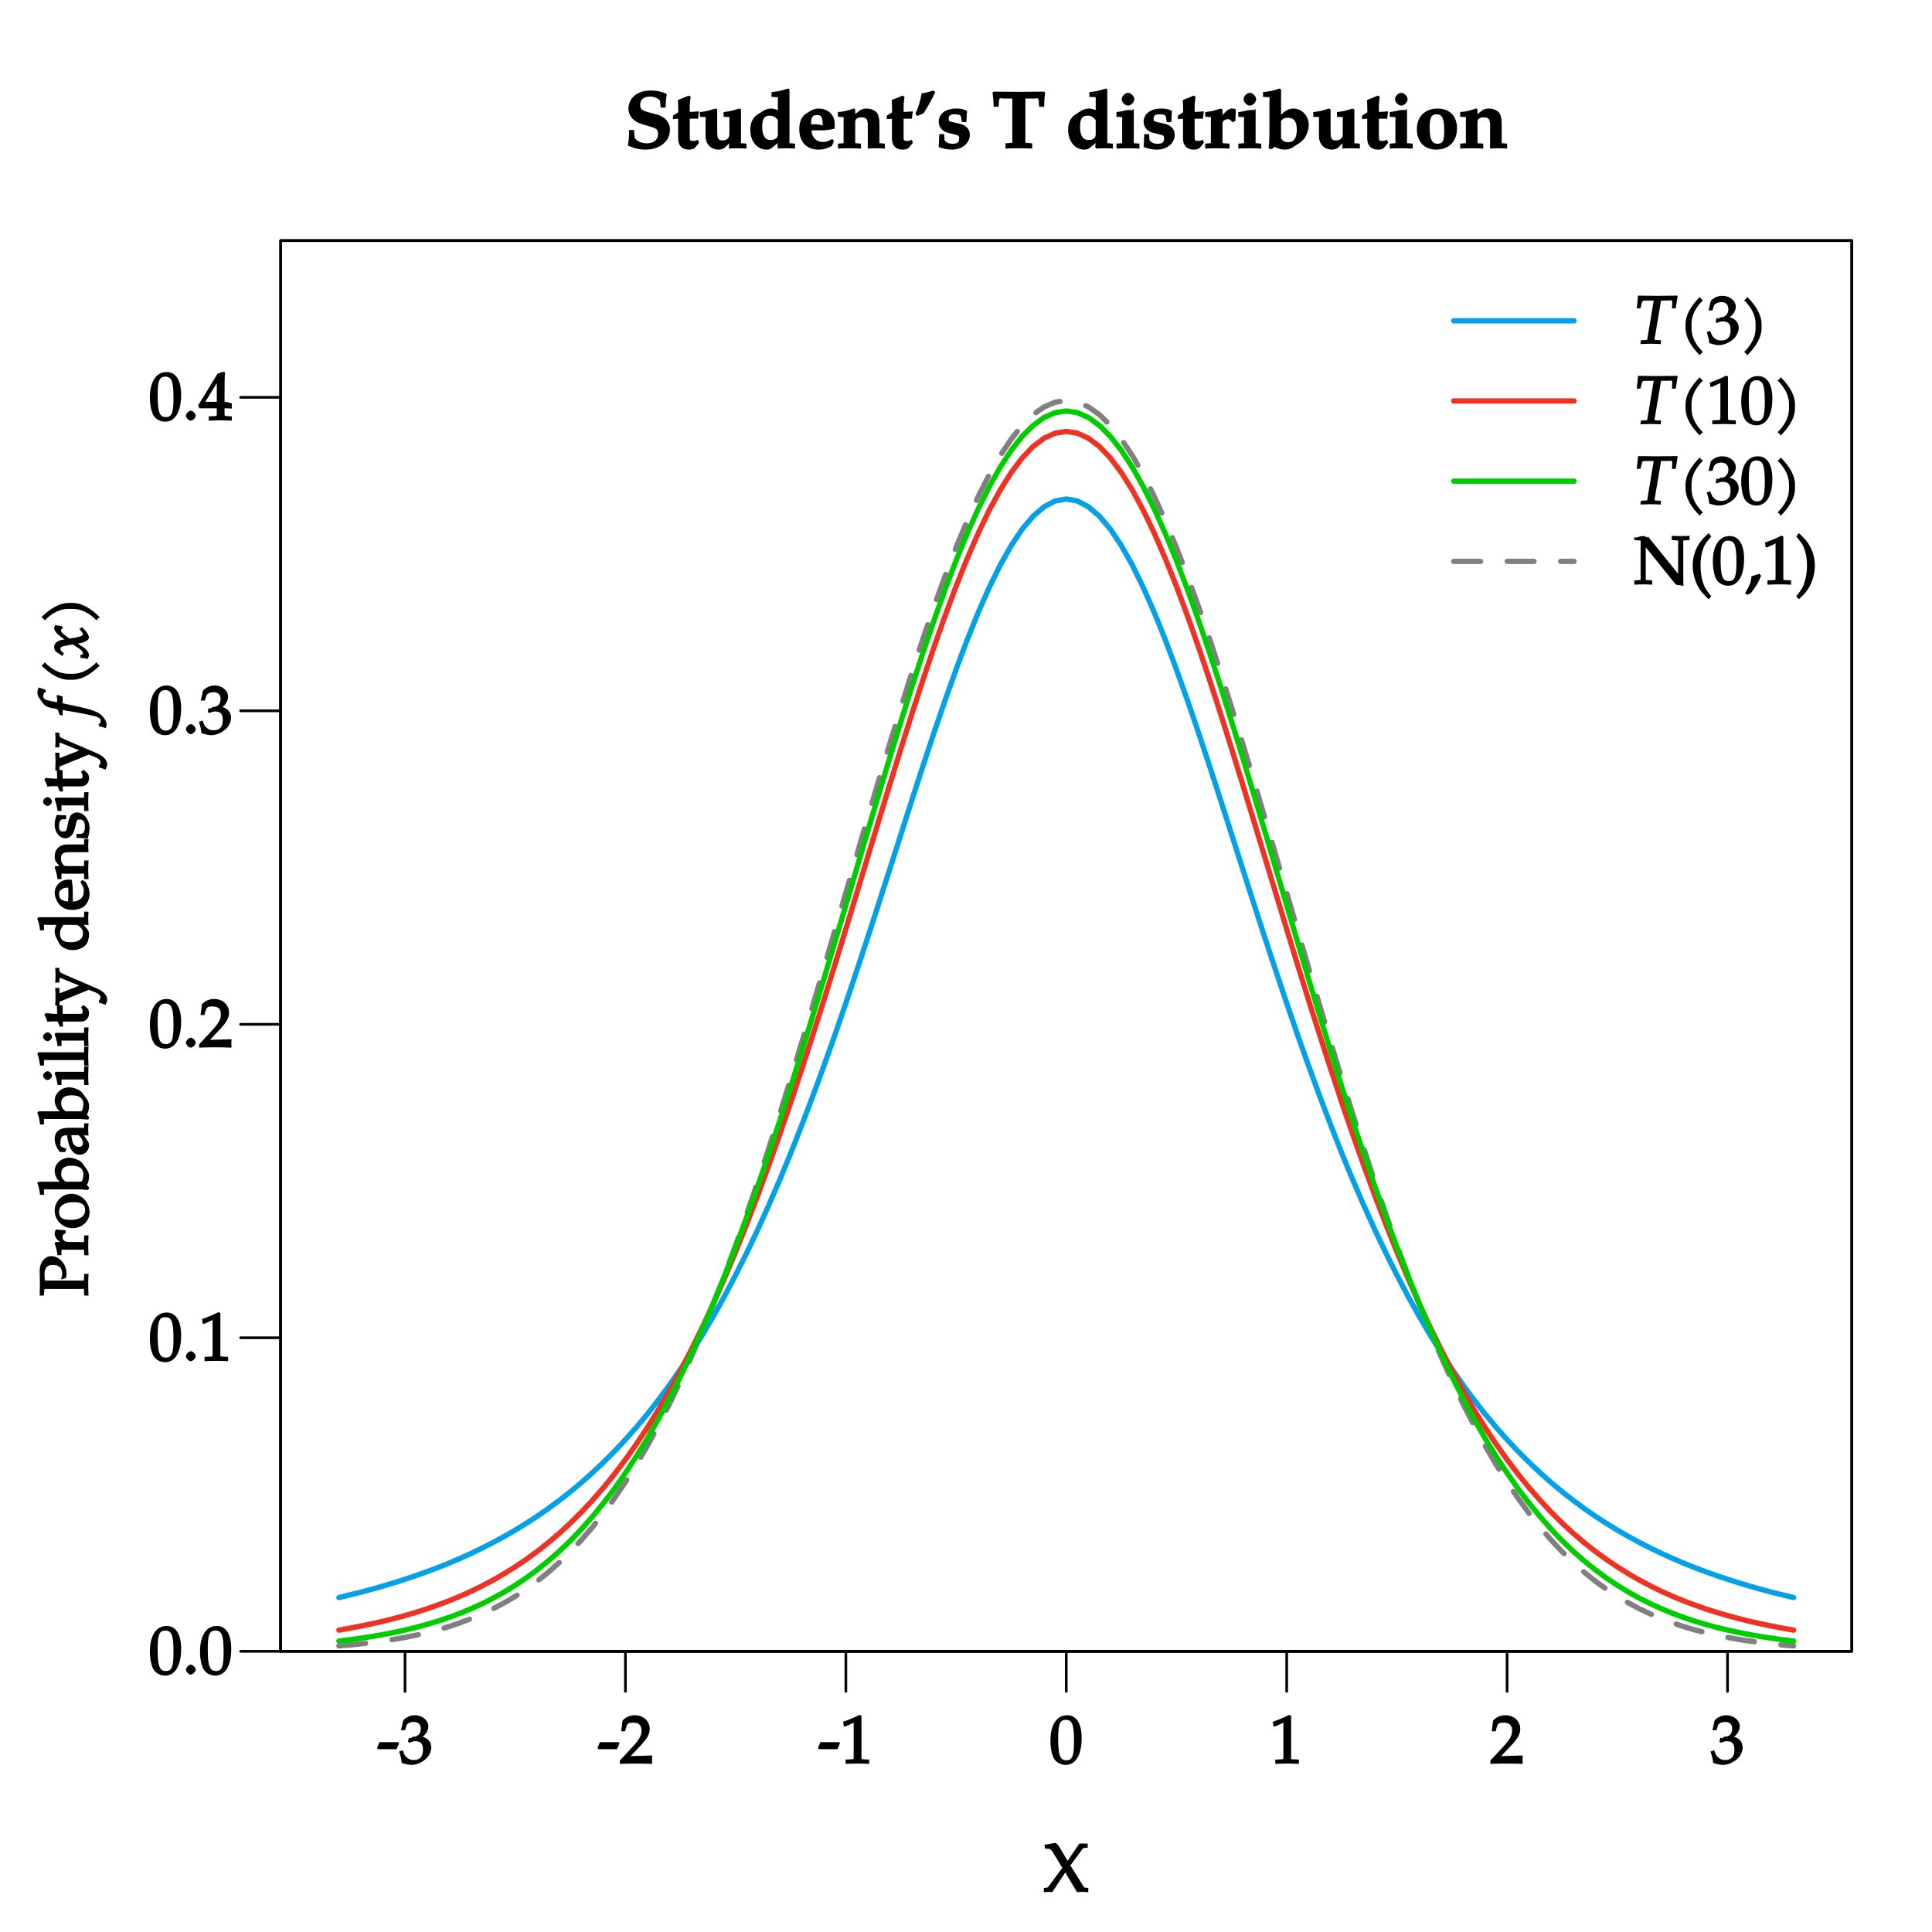 <?xml version="1.0" encoding="UTF-8"?>
<svg xmlns="http://www.w3.org/2000/svg" xmlns:xlink="http://www.w3.org/1999/xlink" width="288pt" height="288pt" viewBox="0 0 288 288" version="1.1">
<defs>
<g>
<symbol overflow="visible" id="glyph0-0">
<path style="stroke:none;" d=""/>
</symbol>
<symbol overflow="visible" id="glyph0-1">
<path style="stroke:none;" d="M 3.219 -3.094 L 3.109 -3.188 L 0.344 -3.188 L -0.016 -2.297 L 0.156 -2.141 L 2.891 -2.141 L 3.281 -3.016 Z M 3.219 -3.094 "/>
</symbol>
<symbol overflow="visible" id="glyph0-2">
<path style="stroke:none;" d="M 4.75 -2.391 C 4.75 -2.875 4.516 -3.406 4.156 -3.656 C 3.906 -3.844 3.562 -3.969 3.453 -3.984 C 3.984 -4.391 4.312 -4.969 4.312 -5.547 C 4.312 -6.438 3.422 -7.203 2.328 -7.203 C 1.641 -7.203 1.078 -6.953 0.578 -6.453 L 0.234 -4.969 L 0.844 -4.969 L 1.062 -5.688 C 1.172 -6.016 1.656 -6.203 2.172 -6.203 C 2.828 -6.203 3.188 -5.828 3.188 -5.203 C 3.188 -4.453 2.766 -4 2.047 -4 C 1.969 -4 1.688 -3.75 1.688 -3.75 L 1.422 -3.859 L 1.281 -3.266 L 1.5 -3.094 C 1.906 -3.281 2.109 -3.328 2.375 -3.328 C 3.203 -3.328 3.516 -2.953 3.516 -2.047 C 3.516 -1.031 3.078 -0.531 2.141 -0.531 C 1.688 -0.531 1.391 -0.641 1.094 -0.922 C 0.844 -1.141 0.75 -1.25 0.5 -1.984 L -0.047 -1.781 C 0.203 -1.078 0.281 -0.719 0.344 -0.094 C 1.031 0.125 1.469 0.203 1.828 0.203 C 2.625 0.203 3.656 -0.297 4.203 -0.969 C 4.547 -1.375 4.75 -1.922 4.75 -2.391 Z M 4.75 -2.391 "/>
</symbol>
<symbol overflow="visible" id="glyph0-3">
<path style="stroke:none;" d="M 4.812 -0.125 C 4.797 -0.344 4.797 -0.438 4.797 -0.578 C 4.797 -0.703 4.797 -0.812 4.828 -1.203 L 1.609 -1.109 L 3.141 -2.734 C 4.109 -3.766 4.453 -4.422 4.453 -5.172 C 4.453 -6.312 3.516 -7.203 2.25 -7.203 C 1.531 -7.203 0.922 -6.953 0.406 -6.406 L 0.203 -4.812 L 0.781 -4.812 L 0.953 -5.438 C 1.109 -6.016 1.328 -6.094 2 -6.094 C 2.844 -6.094 3.234 -5.719 3.234 -4.875 C 3.234 -4.125 2.859 -3.516 1.734 -2.312 L 0 -0.453 L 0 0.047 C 0.891 0.016 1.641 0 2.375 0 C 3.141 0 3.906 0.016 4.828 0.047 Z M 4.812 -0.125 "/>
</symbol>
<symbol overflow="visible" id="glyph0-4">
<path style="stroke:none;" d="M 4.312 -0.125 L 4.312 -0.594 L 3.656 -0.625 C 3.094 -0.656 3.156 -0.594 3.156 -1.109 L 3.156 -7.141 L 2.844 -7.25 C 2.094 -6.859 1.5 -6.609 0.422 -6.234 L 0.531 -5.531 L 0.766 -5.531 L 2.047 -6.109 L 2.078 -6.125 C 2.141 -6.125 2 -6.188 2 -5.953 L 2 -1.109 C 2 -0.594 2.047 -0.656 1.516 -0.625 L 0.797 -0.594 L 0.797 0.047 C 1.5 0.016 2.047 0 2.609 0 C 3.125 0 3.656 0.016 4.312 0.047 Z M 4.312 -0.125 "/>
</symbol>
<symbol overflow="visible" id="glyph0-5">
<path style="stroke:none;" d="M 4.781 -3.812 C 4.781 -5.984 3.984 -7.203 2.625 -7.203 C 1.078 -7.203 0.125 -5.797 0.125 -3.391 C 0.125 -2.219 0.375 -1.109 0.734 -0.625 C 1.078 -0.125 1.75 0.203 2.375 0.203 C 3.875 0.203 4.781 -1.25 4.781 -3.812 Z M 3.641 -3.312 C 3.641 -1.188 3.422 -0.484 2.5 -0.484 C 1.531 -0.484 1.281 -1.312 1.281 -3.75 C 1.281 -5.859 1.5 -6.516 2.438 -6.516 C 3.406 -6.516 3.641 -5.703 3.641 -3.312 Z M 3.641 -3.312 "/>
</symbol>
<symbol overflow="visible" id="glyph0-6">
<path style="stroke:none;" d="M 1.969 -0.688 C 1.969 -0.984 1.547 -1.438 1.234 -1.438 C 0.938 -1.438 0.516 -0.984 0.516 -0.688 C 0.516 -0.391 0.938 0.047 1.219 0.047 C 1.547 0.047 1.969 -0.375 1.969 -0.688 Z M 1.969 -0.688 "/>
</symbol>
<symbol overflow="visible" id="glyph0-7">
<path style="stroke:none;" d="M 4.859 -0.125 L 4.859 -0.594 L 4.234 -0.625 C 3.734 -0.656 3.781 -0.625 3.781 -1.219 L 3.781 -1.797 C 4.219 -1.797 4.422 -1.797 4.859 -1.75 L 4.859 -2.625 L 4.812 -2.516 C 4.812 -2.516 4.219 -2.766 3.891 -2.766 L 3.781 -2.766 L 3.781 -3.984 C 3.781 -5.766 3.797 -6.625 3.859 -7.125 L 3.578 -7.25 L 2.734 -6.953 L -0.156 -2.219 L 0.047 -1.797 L 2.625 -1.797 L 2.625 -1.219 C 2.625 -0.625 2.688 -0.641 2.188 -0.625 L 1.422 -0.594 L 1.422 0.047 C 2.109 0.016 2.641 0 3.188 0 C 3.688 0 4.203 0.016 4.859 0.047 Z M 2.797 -2.766 L 0.922 -2.766 L 2.906 -6 L 2.625 -6.109 L 2.625 -2.766 Z M 2.797 -2.766 "/>
</symbol>
<symbol overflow="visible" id="glyph0-8">
<path style="stroke:none;" d="M 6.609 -0.125 L 6.609 -0.594 L 6.156 -0.625 C 5.969 -0.641 5.938 -0.75 5.609 -1.281 L 3.938 -3.938 L 5.391 -5.906 C 5.797 -6.453 5.812 -6.531 5.969 -6.547 L 6.516 -6.578 L 6.516 -7.203 L 5.281 -7.203 L 3.516 -4.625 L 2.359 -6.609 C 2.125 -6.984 1.969 -7.156 1.688 -7.312 L 0.094 -7.016 L 0.141 -6.453 L 0.734 -6.422 C 0.984 -6.406 1.203 -6.125 1.531 -5.578 L 2.734 -3.578 L 0.875 -1.062 C 0.625 -0.719 0.625 -0.656 0.406 -0.625 L -0.016 -0.578 L -0.016 0.047 C 0.312 0.016 0.484 0 0.656 0 C 0.828 0 1 0.016 1.234 0.047 L 3.172 -2.891 L 4.938 0.047 C 5.266 0.016 5.5 0 5.75 0 C 5.984 0 6.219 0.016 6.609 0.047 Z M 6.609 -0.125 "/>
</symbol>
<symbol overflow="visible" id="glyph0-9">
<path style="stroke:none;" d="M 8.25 -6.766 L 8.25 -7.234 C 7.703 -7.203 7.312 -7.203 6.906 -7.203 C 6.516 -7.203 6.141 -7.203 5.594 -7.234 L 5.594 -6.609 L 6.188 -6.562 C 6.656 -6.547 6.547 -6.609 6.547 -5.828 L 6.547 -1.141 L 6.812 -1.25 L 2.016 -7.172 L 2.016 -6.953 C 2.016 -6.953 1.578 -7.203 1.359 -7.203 C 0.891 -7.203 0.281 -6.953 0.281 -6.953 L 0.016 -7.062 L 0.016 -6.609 L 0.609 -6.562 C 1.062 -6.547 0.953 -6.609 0.953 -5.828 L 0.953 -1.359 C 0.953 -0.578 1.062 -0.656 0.609 -0.625 L 0.016 -0.594 L 0.016 0.047 C 0.562 0.016 0.938 0 1.328 0 C 1.719 0 2.125 0.016 2.672 0.047 L 2.672 -0.594 L 2.078 -0.625 C 1.625 -0.656 1.719 -0.578 1.719 -1.359 L 1.719 -5.969 L 1.453 -5.859 L 6.203 0.031 L 7.344 0.234 C 7.344 -0.062 7.312 -0.234 7.312 -0.328 L 7.312 -5.828 C 7.312 -6.609 7.203 -6.547 7.672 -6.562 L 8.25 -6.609 Z M 8.25 -6.766 "/>
</symbol>
<symbol overflow="visible" id="glyph0-10">
<path style="stroke:none;" d="M 3.109 1.656 C 2.391 0.766 2.172 0.406 1.906 -0.484 C 1.703 -1.203 1.609 -1.969 1.609 -2.812 C 1.609 -3.641 1.688 -4.344 1.891 -5 C 2.141 -5.828 2.375 -6.188 3.203 -7.125 L 2.828 -7.641 C 1.656 -6.594 1.203 -5.922 0.828 -4.938 C 0.562 -4.281 0.438 -3.562 0.438 -2.812 C 0.438 -1.75 0.734 -0.625 1.203 0.266 C 1.562 0.938 1.875 1.328 2.812 2.219 L 3.203 1.781 Z M 3.109 1.656 "/>
</symbol>
<symbol overflow="visible" id="glyph0-11">
<path style="stroke:none;" d="M 2.281 -1.359 L 2.078 -1.578 C 1.766 -1.469 1.578 -1.406 0.906 -1.219 C 0.828 -0.328 0.625 0.203 -0.047 1.312 L 0.266 1.562 L 0.812 1.312 C 1.625 0.266 2.047 -0.484 2.344 -1.312 Z M 2.281 -1.359 "/>
</symbol>
<symbol overflow="visible" id="glyph0-12">
<path style="stroke:none;" d="M 2.875 -2.797 C 2.875 -3.562 2.734 -4.281 2.484 -4.938 C 2.109 -5.906 1.656 -6.578 0.484 -7.641 L 0.109 -7.125 C 0.922 -6.172 1.156 -5.812 1.406 -5 C 1.609 -4.344 1.703 -3.641 1.703 -2.812 C 1.703 -1.969 1.609 -1.203 1.391 -0.484 C 1.141 0.406 0.922 0.766 0.094 1.781 L 0.5 2.219 C 1.312 1.453 1.594 1.109 1.906 0.625 C 2.516 -0.344 2.875 -1.609 2.875 -2.797 Z M 2.875 -2.797 "/>
</symbol>
<symbol overflow="visible" id="glyph1-0">
<path style="stroke:none;" d=""/>
</symbol>
<symbol overflow="visible" id="glyph1-1">
<path style="stroke:none;" d="M 6.812 -2.766 C 6.812 -3.844 6.062 -4.719 4.875 -5.031 L 3.516 -5.391 C 2.625 -5.625 2.375 -5.828 2.375 -6.438 C 2.375 -7.281 2.891 -7.703 3.844 -7.703 C 4.484 -7.703 4.906 -7.516 5.328 -7.109 L 5.422 -6.062 L 6.172 -6.062 C 6.172 -6.984 6.234 -7.547 6.328 -7.906 L 6.234 -8.156 C 5.344 -8.5 4.719 -8.609 3.938 -8.609 C 1.938 -8.609 0.625 -7.5 0.625 -5.875 C 0.625 -4.859 1.375 -3.969 2.516 -3.641 L 4.188 -3.125 C 4.859 -2.922 5.031 -2.703 5.031 -2.125 C 5.031 -1.25 4.406 -0.734 3.375 -0.734 C 2.562 -0.734 1.906 -1.047 1.547 -1.547 L 1.453 -2.719 L 0.719 -2.719 C 0.719 -1.656 0.672 -1.172 0.531 -0.406 C 1.562 0.047 2.266 0.203 3.172 0.203 C 5.312 0.203 6.812 -1.047 6.812 -2.766 Z M 6.812 -2.766 "/>
</symbol>
<symbol overflow="visible" id="glyph1-2">
<path style="stroke:none;" d="M 4 -0.859 L 3.844 -1.266 C 3.531 -1.125 3.422 -1.094 3.234 -1.094 C 2.672 -1.094 2.625 -1.125 2.625 -1.703 L 2.625 -4.406 L 3.859 -4.406 L 4 -5.5 C 3.391 -5.438 2.938 -5.422 2.625 -5.422 L 2.625 -5.953 C 2.625 -6.594 2.656 -6.984 2.766 -7.656 L 2.469 -7.859 C 1.984 -7.625 1.609 -7.484 0.859 -7.203 C 0.891 -6.469 0.906 -6.25 0.906 -6 L 0.906 -5.359 L 0.125 -4.859 L 0.125 -4.344 L 0.891 -4.406 L 0.891 -1.453 C 0.891 -0.391 1.469 0.203 2.516 0.203 C 2.875 0.203 3.281 0.078 3.375 -0.047 L 4.016 -0.828 Z M 4 -0.859 "/>
</symbol>
<symbol overflow="visible" id="glyph1-3">
<path style="stroke:none;" d="M 7.094 -0.109 L 7.094 -0.688 L 6.578 -0.734 C 6.188 -0.75 6.281 -0.688 6.281 -1.344 L 6.281 -5.781 L 6.031 -5.922 L 5.188 -5.672 C 4.797 -5.547 4.578 -5.516 3.688 -5.391 L 3.688 -4.688 L 4.375 -4.656 C 4.656 -4.625 4.547 -4.656 4.547 -3.953 L 4.547 -2.094 C 4.547 -1.5 4.172 -1.172 3.531 -1.172 C 2.859 -1.172 2.734 -1.438 2.734 -2.578 L 2.734 -5.781 L 2.5 -5.922 L 1.656 -5.672 C 1.25 -5.547 1.047 -5.516 0.156 -5.391 L 0.156 -4.688 L 0.844 -4.656 C 1.109 -4.625 1 -4.656 1 -3.953 L 1 -1.812 C 1 -0.609 1.797 0.203 2.953 0.203 C 3.297 0.203 3.688 0.078 3.875 -0.109 L 4.781 -0.984 L 4.547 -1.094 L 4.469 0.047 C 5.016 0.016 5.375 0 5.766 0 C 6.172 0 6.562 0.016 7.094 0.047 Z M 7.094 -0.109 "/>
</symbol>
<symbol overflow="visible" id="glyph1-4">
<path style="stroke:none;" d="M 7.031 -0.109 L 7.031 -0.688 L 6.5 -0.734 C 6.125 -0.75 6.203 -0.688 6.203 -1.344 L 6.203 -8.75 L 6 -8.906 L 5.109 -8.641 C 4.766 -8.531 4.359 -8.469 3.531 -8.359 L 3.531 -7.656 L 4.297 -7.625 C 4.562 -7.609 4.469 -7.641 4.469 -6.938 L 4.469 -5.672 L 4.375 -5.719 C 4.047 -5.859 3.719 -5.922 3.422 -5.922 C 3.031 -5.922 2.578 -5.766 2.266 -5.562 L 1.406 -5.016 C 0.719 -4.562 0.359 -3.766 0.359 -2.734 C 0.359 -1.031 1.391 0.203 2.781 0.203 C 3.062 0.203 3.344 0.125 3.469 0.031 L 4.453 -0.781 L 4.406 -0.172 L 4.547 0.047 C 4.969 0.016 5.328 0 5.688 0 C 6.094 0 6.484 0.016 7.031 0.047 Z M 4.469 -2.062 C 4.469 -1.516 4.047 -1.234 3.391 -1.234 C 2.547 -1.234 2.141 -1.906 2.141 -3.188 C 2.141 -4.406 2.422 -4.859 3.281 -4.859 C 3.797 -4.859 4.109 -4.656 4.469 -4.203 Z M 4.469 -2.062 "/>
</symbol>
<symbol overflow="visible" id="glyph1-5">
<path style="stroke:none;" d="M 5.641 -3.047 L 5.641 -3.672 C 5.641 -4.953 4.625 -5.922 3.234 -5.922 C 2.828 -5.922 2.422 -5.797 2.094 -5.609 L 1.531 -5.266 C 0.734 -4.812 0.359 -4 0.359 -2.844 C 0.359 -0.938 1.453 0.203 3.234 0.203 C 3.938 0.203 4.453 0.047 5.219 -0.344 L 5.531 -1.062 L 5.281 -1.391 C 4.578 -1 4.328 -0.938 3.844 -0.938 C 3.234 -0.938 2.75 -1.219 2.453 -1.719 C 2.25 -2.062 2.219 -2.234 2.188 -2.672 L 3.625 -2.672 C 4.297 -2.672 4.828 -2.734 5.641 -2.922 Z M 4.094 -3.328 C 4.094 -3.328 3.375 -3.562 2.984 -3.562 C 2.75 -3.562 3.047 -3.562 2.359 -3.578 L 2.109 -3.578 C 2.109 -4.625 2.312 -4.953 3 -4.953 C 3.688 -4.953 3.844 -4.625 3.844 -3.438 Z M 4.094 -3.328 "/>
</symbol>
<symbol overflow="visible" id="glyph1-6">
<path style="stroke:none;" d="M 7.141 -0.109 L 7.141 -0.688 L 6.625 -0.734 C 6.25 -0.75 6.328 -0.688 6.328 -1.344 L 6.328 -3.562 C 6.328 -4.484 6.188 -5.047 5.875 -5.375 C 5.562 -5.703 4.969 -5.922 4.391 -5.922 C 4.031 -5.922 3.641 -5.812 3.438 -5.656 L 2.719 -5.094 L 2.719 -5.766 L 2.562 -5.938 C 1.281 -5.516 0.938 -5.453 0.141 -5.406 L 0.141 -4.688 L 0.828 -4.656 C 1.094 -4.625 0.984 -4.656 0.984 -3.953 L 0.984 -1.344 C 0.984 -0.688 1.078 -0.75 0.703 -0.734 L 0.141 -0.688 L 0.141 0.047 C 0.797 0.016 1.312 0 1.828 0 C 2.359 0 2.906 0.016 3.578 0.047 L 3.578 -0.688 L 3.031 -0.734 C 2.656 -0.75 2.719 -0.688 2.719 -1.344 L 2.719 -3.938 C 2.719 -4.344 3.078 -4.609 3.609 -4.609 C 4.406 -4.609 4.594 -4.328 4.594 -3.375 L 4.594 0.047 C 5.094 0.016 5.453 0 5.812 0 C 6.219 0 6.609 0.016 7.141 0.047 Z M 7.141 -0.109 "/>
</symbol>
<symbol overflow="visible" id="glyph1-7">
<path style="stroke:none;" d="M 3.078 -8.406 L 2.828 -8.625 C 2.359 -8.422 1.812 -8.281 1.109 -8.188 C 0.953 -7.203 0.625 -6.125 0.188 -5.141 L 0.469 -4.812 L 1.391 -5.203 C 2.078 -6.266 2.75 -7.5 3.125 -8.344 Z M 3.078 -8.406 "/>
</symbol>
<symbol overflow="visible" id="glyph1-8">
<path style="stroke:none;" d="M 4.969 -2 C 4.969 -2.859 4.406 -3.453 3.328 -3.688 L 2.344 -3.906 C 1.875 -4.016 1.812 -4.047 1.812 -4.422 C 1.812 -4.906 2.078 -5.062 2.734 -5.062 C 3.234 -5.062 3.594 -4.969 3.641 -4.734 L 3.781 -3.891 L 4.453 -3.891 L 4.547 -5.578 C 3.953 -5.859 3.578 -5.922 2.953 -5.922 C 1.344 -5.922 0.328 -5.125 0.328 -3.938 C 0.328 -3.141 0.891 -2.5 1.734 -2.297 L 2.766 -2.047 C 3.312 -1.906 3.375 -1.859 3.375 -1.438 C 3.375 -0.875 3.094 -0.672 2.422 -0.672 C 1.859 -0.672 1.547 -0.797 1.203 -1.188 L 1.141 -2.109 L 0.422 -2.109 L 0.328 -0.172 C 1.156 0.109 1.688 0.203 2.312 0.203 C 3.828 0.203 4.969 -0.766 4.969 -2 Z M 4.969 -2 "/>
</symbol>
<symbol overflow="visible" id="glyph1-9">
<path style="stroke:none;" d="M 7.859 -8.328 L 7.734 -8.438 C 6.469 -8.422 5.219 -8.406 4 -8.406 C 2.75 -8.406 1.516 -8.422 0.234 -8.438 L 0.047 -8.281 C 0.156 -7.656 0.172 -7.234 0.234 -6.188 L 0.953 -6.188 L 1.031 -7.141 C 1.062 -7.625 1.375 -7.406 1.75 -7.406 L 3 -7.406 L 3 -1.75 C 3 -0.688 3.125 -0.828 2.562 -0.781 L 1.984 -0.734 L 1.984 0.047 C 2.75 0.016 3.359 0 3.984 0 C 4.609 0 5.219 0.016 5.969 0.047 L 5.969 -0.734 L 5.406 -0.781 C 4.844 -0.828 4.953 -0.688 4.953 -1.75 L 4.953 -7.406 L 6.234 -7.406 C 6.812 -7.406 6.75 -7.625 6.938 -7.141 L 7 -6.188 L 7.75 -6.188 C 7.766 -7.234 7.812 -7.656 7.906 -8.281 Z M 7.859 -8.328 "/>
</symbol>
<symbol overflow="visible" id="glyph1-10">
<path style="stroke:none;" d="M 3.688 -0.109 L 3.688 -0.688 L 3.141 -0.734 C 2.766 -0.75 2.844 -0.688 2.844 -1.344 L 2.844 -5.781 L 2.688 -5.875 L 2.688 -5.672 C 2.688 -5.672 2.094 -5.75 1.75 -5.672 C 1.297 -5.547 1.094 -5.516 0.578 -5.438 L 0.266 -5.391 L 0.266 -4.688 L 0.938 -4.656 C 1.219 -4.625 1.109 -4.656 1.109 -3.953 L 1.109 -1.344 C 1.109 -0.688 1.188 -0.75 0.828 -0.734 L 0.266 -0.688 L 0.266 0.047 C 0.922 0.016 1.438 0 1.953 0 C 2.484 0 3.031 0.016 3.688 0.047 Z M 2.922 -7.297 C 2.922 -7.734 2.422 -8.266 2 -8.266 C 1.547 -8.266 1.047 -7.75 1.047 -7.312 C 1.047 -6.859 1.547 -6.359 1.984 -6.359 C 2.422 -6.359 2.922 -6.859 2.922 -7.297 Z M 2.922 -7.297 "/>
</symbol>
<symbol overflow="visible" id="glyph1-11">
<path style="stroke:none;" d="M 4.656 -5.859 C 4.531 -5.906 4.375 -5.922 4.203 -5.922 C 3.875 -5.922 3.531 -5.734 3.078 -5.25 L 2.562 -4.672 L 2.797 -4.562 L 2.797 -5.781 L 2.562 -5.922 L 1.703 -5.672 C 1.328 -5.547 1.109 -5.516 0.219 -5.391 L 0.219 -4.688 L 0.891 -4.656 C 1.172 -4.625 1.062 -4.656 1.062 -3.953 L 1.062 -1.344 C 1.062 -0.688 1.141 -0.75 0.781 -0.734 L 0.219 -0.688 L 0.219 0.047 C 0.875 0.016 1.391 0 1.906 0 C 2.5 0 3.109 0.016 3.844 0.047 L 3.844 -0.688 L 3.234 -0.734 C 2.719 -0.75 2.797 -0.672 2.797 -1.344 L 2.797 -3.703 C 2.797 -4.078 3.156 -4.328 3.625 -4.328 C 3.922 -4.328 4.031 -4.219 4.25 -3.875 L 4.719 -4.062 L 4.781 -5.797 Z M 4.656 -5.859 "/>
</symbol>
<symbol overflow="visible" id="glyph1-12">
<path style="stroke:none;" d="M 6.781 -3.5 C 6.781 -4.828 5.75 -5.922 4.484 -5.922 C 4.016 -5.922 3.562 -5.75 3.141 -5.422 L 2.656 -5.016 L 2.656 -8.75 L 2.453 -8.906 L 1.562 -8.641 C 1.219 -8.531 0.812 -8.469 -0.031 -8.359 L -0.031 -7.656 L 0.75 -7.625 C 1.016 -7.609 0.922 -7.641 0.922 -6.938 L 0.922 -2.078 C 0.922 -1.453 0.891 -0.734 0.797 0 L 1.25 0.156 L 1.703 -0.219 C 2.125 0.031 2.734 0.203 3.25 0.203 C 3.625 0.203 4.047 0.078 4.391 -0.125 C 4.859 -0.422 5.422 -0.781 5.75 -1.062 C 6.344 -1.547 6.781 -2.578 6.781 -3.5 Z M 5 -2.781 C 5 -1.547 4.609 -0.906 3.734 -0.906 C 3.234 -0.906 2.938 -1.062 2.656 -1.453 L 2.656 -4.047 C 2.875 -4.391 3.172 -4.547 3.672 -4.547 C 4.594 -4.547 5 -3.984 5 -2.781 Z M 5 -2.781 "/>
</symbol>
<symbol overflow="visible" id="glyph1-13">
<path style="stroke:none;" d="M 6.312 -2.969 C 6.312 -4.781 5.203 -5.922 3.438 -5.922 C 1.531 -5.922 0.328 -4.719 0.328 -2.828 C 0.328 -0.984 1.453 0.203 3.188 0.203 C 5.109 0.203 6.312 -1.031 6.312 -2.969 Z M 4.406 -2.594 C 4.406 -1.141 4.219 -0.672 3.406 -0.672 C 2.547 -0.672 2.234 -1.391 2.234 -3.109 C 2.234 -4.547 2.469 -5.062 3.281 -5.062 C 4.141 -5.062 4.406 -4.344 4.406 -2.594 Z M 4.406 -2.594 "/>
</symbol>
<symbol overflow="visible" id="glyph2-0">
<path style="stroke:none;" d=""/>
</symbol>
<symbol overflow="visible" id="glyph2-1">
<path style="stroke:none;" d="M -5.516 -5.938 C -6.469 -5.938 -7.234 -5 -7.234 -3.734 C -7.234 -3.172 -7.203 -2.609 -7.203 -2.047 C -7.203 -1.438 -7.203 -0.844 -7.234 -0.062 L -6.609 -0.062 L -6.562 -0.672 C -6.547 -1.125 -6.562 -1.047 -5.828 -1.047 L -1.359 -1.047 C -0.562 -1.047 -0.656 -1.156 -0.625 -0.703 L -0.594 -0.062 L 0.047 -0.062 C 0.016 -0.703 0 -1.188 0 -1.672 C 0 -2.156 0.016 -2.656 0.047 -3.297 L -0.594 -3.297 L -0.625 -2.656 C -0.656 -2.203 -0.562 -2.297 -1.359 -2.297 L -6.438 -2.297 C -6.484 -2.5 -6.516 -2.797 -6.516 -3.125 C -6.516 -4.203 -6.188 -4.625 -5.234 -4.625 C -4.344 -4.625 -3.875 -4.172 -3.875 -3.312 C -3.875 -3.094 -3.891 -2.953 -4.047 -2.469 L -3.312 -2.672 C -3.234 -3.031 -3.234 -3.172 -3.234 -3.375 C -3.234 -4.734 -4.312 -5.938 -5.516 -5.938 Z M -5.516 -5.938 "/>
</symbol>
<symbol overflow="visible" id="glyph2-2">
<path style="stroke:none;" d="M -4.844 -3.844 C -4.922 -3.734 -5 -3.438 -5 -3.266 C -5 -2.953 -4.797 -2.516 -4.547 -2.312 L -3.891 -1.75 L -3.766 -2.031 L -4.891 -2.031 L -5 -1.781 C -4.797 -1.281 -4.656 -0.75 -4.578 -0.062 L -3.984 -0.062 L -3.984 -0.594 C -3.984 -1 -4.078 -0.875 -3.422 -0.875 L -1.172 -0.875 C -0.547 -0.875 -0.641 -1 -0.625 -0.672 L -0.594 -0.047 L 0.047 -0.047 C 0.016 -0.625 0 -1.031 0 -1.438 C 0 -1.906 0.016 -2.375 0.047 -3.016 L -0.594 -3.016 L -0.625 -2.344 C -0.656 -1.891 -0.516 -2.031 -1.172 -2.031 L -2.891 -2.031 C -3.484 -2.031 -3.828 -2.266 -3.828 -2.766 C -3.828 -3.062 -3.734 -3.156 -3.375 -3.344 L -3.375 -3.781 L -4.812 -3.891 Z M -4.844 -3.844 "/>
</symbol>
<symbol overflow="visible" id="glyph2-3">
<path style="stroke:none;" d="M -2.516 -5.281 C -3.875 -5.281 -5 -4.141 -5 -2.781 C -5 -1.328 -3.812 -0.156 -2.328 -0.156 C -0.922 -0.156 0.203 -1.203 0.203 -2.5 C 0.203 -4.031 -1.031 -5.281 -2.516 -5.281 Z M -2.156 -4.031 C -1 -4.031 -0.453 -3.688 -0.453 -2.875 C -0.453 -1.906 -1.25 -1.391 -2.656 -1.391 C -3.859 -1.391 -4.344 -1.719 -4.344 -2.609 C -4.344 -3.516 -3.516 -4.031 -2.156 -4.031 Z M -2.156 -4.031 "/>
</symbol>
<symbol overflow="visible" id="glyph2-4">
<path style="stroke:none;" d="M -2.844 -5.219 C -4 -5.219 -5 -4.312 -5 -3.266 C -5 -2.797 -4.781 -2.188 -4.516 -1.922 L -4.234 -1.641 L -7.391 -1.641 L -7.594 -1.438 C -7.391 -0.969 -7.312 -0.641 -7.172 0.312 L -6.594 0.312 L -6.594 -0.406 C -6.594 -0.594 -6.641 -0.5 -6.344 -0.5 L -1.688 -0.5 C -1.062 -0.5 -0.797 -0.484 0 -0.406 L 0.141 -0.766 L -0.203 -1.141 C -0.031 -1.422 0.125 -1.891 0.125 -2.422 C 0.125 -2.812 0 -3.188 -0.156 -3.391 L -0.875 -4.391 C -1.188 -4.828 -2.125 -5.219 -2.844 -5.219 Z M -2.438 -4.031 C -1.328 -4.031 -0.719 -3.594 -0.719 -2.75 C -0.719 -2.234 -0.875 -1.641 -1.094 -1.641 L -3.234 -1.641 C -3.375 -1.641 -3.438 -1.703 -3.625 -1.859 C -3.906 -2.141 -4.031 -2.422 -4.031 -2.828 C -4.031 -3.672 -3.516 -4.031 -2.438 -4.031 Z M -2.438 -4.031 "/>
</symbol>
<symbol overflow="visible" id="glyph2-5">
<path style="stroke:none;" d="M -0.125 -4.844 L -0.594 -4.844 L -0.625 -4.312 C -0.625 -4.062 -0.531 -4.172 -1.031 -4.172 L -2.844 -4.172 C -4.312 -4.172 -5 -3.609 -5 -2.453 C -5 -2.031 -4.844 -1.5 -4.609 -1.125 L -4.266 -0.562 L -3.406 -0.562 L -3.266 -1.047 L -3.766 -1.25 C -4.234 -1.453 -4.141 -1.422 -4.141 -1.875 C -4.141 -2.812 -3.938 -3.047 -3.172 -3.062 L -3.016 -2.25 C -2.766 -0.891 -2.141 -0.156 -1.266 -0.156 C -0.484 -0.156 0.125 -0.781 0.125 -1.578 C 0.125 -1.75 0.047 -2.031 -0.016 -2.109 L -0.672 -3.047 L 0.047 -3.016 C 0.016 -3.438 0 -3.703 0 -3.953 C 0 -4.203 0.016 -4.453 0.047 -4.844 Z M -1.516 -3.109 C -1.109 -2.828 -0.781 -2.312 -0.781 -1.922 C -0.781 -1.531 -0.984 -1.328 -1.406 -1.328 C -1.781 -1.328 -2.016 -1.484 -2.203 -1.781 C -2.359 -2.031 -2.438 -2.469 -2.516 -3.078 L -1.453 -3.078 Z M -1.516 -3.109 "/>
</symbol>
<symbol overflow="visible" id="glyph2-6">
<path style="stroke:none;" d="M -0.125 -2.844 L -0.594 -2.844 L -0.625 -2.25 C -0.641 -1.906 -0.547 -2.031 -1.172 -2.031 L -4.891 -2.031 L -5 -1.781 C -4.797 -1.281 -4.656 -0.75 -4.578 -0.062 L -3.984 -0.062 L -3.984 -0.594 C -3.984 -1 -4.078 -0.875 -3.422 -0.875 L -1.172 -0.875 C -0.547 -0.875 -0.641 -1 -0.625 -0.672 L -0.594 -0.047 L 0.047 -0.047 C 0.016 -0.625 0 -1.031 0 -1.453 C 0 -1.875 0.016 -2.281 0.047 -2.844 Z M -6.062 -2.109 C -6.344 -2.109 -6.734 -1.75 -6.734 -1.469 C -6.734 -1.156 -6.359 -0.797 -6.062 -0.797 C -5.766 -0.797 -5.406 -1.156 -5.406 -1.453 C -5.406 -1.75 -5.766 -2.109 -6.062 -2.109 Z M -6.062 -2.109 "/>
</symbol>
<symbol overflow="visible" id="glyph2-7">
<path style="stroke:none;" d="M -0.125 -2.844 L -0.594 -2.844 L -0.625 -2.25 C -0.641 -1.906 -0.547 -2.031 -1.172 -2.031 L -7.391 -2.031 L -7.594 -1.812 C -7.391 -1.344 -7.312 -1.016 -7.172 -0.062 L -6.594 -0.062 L -6.594 -0.781 C -6.594 -0.969 -6.641 -0.875 -6.344 -0.875 L -1.172 -0.875 C -0.547 -0.875 -0.641 -1 -0.625 -0.672 L -0.594 -0.047 L 0.047 -0.047 C 0.016 -0.625 0 -1.031 0 -1.453 C 0 -1.875 0.016 -2.281 0.047 -2.844 Z M -0.125 -2.844 "/>
</symbol>
<symbol overflow="visible" id="glyph2-8">
<path style="stroke:none;" d="M -4.672 -3.188 L -4.625 -1.969 L -4.828 -1.969 C -5.25 -1.969 -5.609 -2 -6.312 -2.078 L -6.547 -1.828 C -6.312 -1.453 -6.234 -1.266 -6.094 -0.781 C -5.672 -0.828 -5.484 -0.844 -5.188 -0.844 L -4.578 -0.844 L -4.234 -0.062 L -3.766 -0.062 L -3.797 -0.812 L -1.094 -0.812 C -0.359 -0.812 0.125 -1.312 0.125 -2.078 C 0.125 -2.297 0.016 -2.656 -0.047 -2.719 L -0.672 -3.281 L -1.062 -2.984 C -0.844 -2.578 -0.844 -2.547 -0.844 -2.359 C -0.844 -1.969 -0.875 -1.969 -1.359 -1.969 L -3.812 -1.969 L -3.812 -3.203 L -4.688 -3.359 Z M -4.672 -3.188 "/>
</symbol>
<symbol overflow="visible" id="glyph2-9">
<path style="stroke:none;" d="M -4.453 -5.578 L -4.922 -5.578 C -4.891 -5.109 -4.875 -4.797 -4.875 -4.469 C -4.875 -4.156 -4.891 -3.844 -4.922 -3.375 L -4.312 -3.375 L -4.281 -3.781 C -4.25 -4.203 -4.281 -4.141 -3.922 -3.984 L -1.359 -2.938 C -1.516 -2.844 -1.625 -2.797 -2.109 -2.609 L -3.781 -1.969 C -4.234 -1.797 -4.25 -1.672 -4.281 -2.047 L -4.297 -2.578 L -4.922 -2.578 C -4.891 -2.047 -4.875 -1.672 -4.875 -1.281 C -4.875 -0.891 -4.891 -0.516 -4.922 0.047 L -4.312 0.047 L -4.281 -0.297 C -4.25 -0.547 -4.297 -0.516 -3.953 -0.656 L 0.078 -2.297 L 0.688 -2.078 C 1.531 -1.75 1.828 -1.531 1.828 -1.141 C 1.828 -0.984 1.797 -0.922 1.594 -0.688 L 1.594 -0.406 L 2.594 -0.078 C 2.719 -0.344 2.828 -0.625 2.828 -0.812 C 2.828 -1.469 2.297 -2.047 1.438 -2.438 L -3.234 -4.453 C -4.141 -4.859 -4.25 -4.891 -4.281 -5.141 L -4.312 -5.578 Z M -4.453 -5.578 "/>
</symbol>
<symbol overflow="visible" id="glyph2-10">
<path style="stroke:none;" d="M -0.125 -5.922 L -0.594 -5.922 L -0.625 -5.312 C -0.641 -4.969 -0.547 -5.094 -1.172 -5.094 L -7.391 -5.094 L -7.594 -4.891 C -7.391 -4.422 -7.312 -4.094 -7.172 -3.141 L -6.594 -3.141 L -6.594 -3.859 C -6.594 -4.031 -6.641 -3.953 -6.344 -3.953 L -4.75 -3.953 C -4.922 -3.547 -5 -3.266 -5 -2.922 C -5 -2.656 -4.891 -2.297 -4.766 -2.047 L -4.312 -1.172 C -4 -0.594 -3.156 -0.188 -2.312 -0.188 C -1.516 -0.188 -0.75 -0.5 -0.344 -0.984 C -0.062 -1.328 0.125 -1.906 0.125 -2.562 C 0.125 -2.766 0.031 -3.094 -0.016 -3.156 L -0.688 -3.969 L 0.047 -3.922 C 0.016 -4.359 0 -4.609 0 -4.859 C 0 -5.156 0.016 -5.469 0.047 -5.922 Z M -2.359 -3.953 C -1.719 -3.953 -1.734 -3.969 -1.5 -3.844 C -1.031 -3.562 -0.781 -3.188 -0.781 -2.719 C -0.781 -1.844 -1.453 -1.359 -2.641 -1.359 C -3.734 -1.359 -4.203 -1.75 -4.203 -2.656 C -4.203 -3.031 -4.125 -3.312 -3.891 -3.656 C -3.75 -3.875 -3.734 -3.953 -3.656 -3.953 Z M -2.359 -3.953 "/>
</symbol>
<symbol overflow="visible" id="glyph2-11">
<path style="stroke:none;" d="M -2.938 -4.609 C -4.094 -4.609 -5 -3.734 -5 -2.609 C -5 -2.25 -4.828 -1.688 -4.578 -1.281 C -4.109 -0.469 -3.375 -0.094 -2.344 -0.094 C -1.719 -0.094 -1.062 -0.281 -0.688 -0.562 C -0.156 -0.953 0.203 -1.75 0.203 -2.5 C 0.203 -2.859 0.125 -3.234 -0.062 -3.641 C -0.172 -3.906 -0.344 -4.234 -0.406 -4.266 L -0.906 -4.562 L -1.156 -4.234 C -0.703 -3.469 -0.656 -3.359 -0.656 -2.938 C -0.656 -2.281 -0.891 -1.859 -1.391 -1.578 C -1.719 -1.391 -1.875 -1.359 -2.297 -1.344 L -2.297 -2.641 C -2.297 -3.328 -2.328 -3.766 -2.453 -4.578 C -2.734 -4.609 -2.828 -4.609 -2.938 -4.609 Z M -2.984 -3.578 L -2.953 -2.469 C -2.953 -2 -2.969 -1.75 -3.016 -1.359 C -3.312 -1.359 -3.422 -1.359 -3.688 -1.484 L -3.797 -1.531 C -4.234 -1.734 -4.344 -2.016 -4.344 -2.5 C -4.344 -2.828 -4.266 -2.953 -4 -3.141 C -3.672 -3.359 -3.484 -3.422 -2.984 -3.422 Z M -2.984 -3.578 "/>
</symbol>
<symbol overflow="visible" id="glyph2-12">
<path style="stroke:none;" d="M -0.125 -5.859 L -0.594 -5.859 L -0.625 -5.297 C -0.641 -4.953 -0.531 -5.078 -1.172 -5.078 L -3.094 -5.078 C -4.266 -5.078 -5 -4.375 -5 -3.266 C -5 -2.891 -4.891 -2.562 -4.703 -2.359 L -4.281 -1.859 L -4.891 -1.859 L -5 -1.625 C -4.797 -1.109 -4.656 -0.594 -4.578 0.094 L -3.984 0.094 L -3.984 -0.438 C -3.984 -0.844 -4.078 -0.719 -3.422 -0.719 L -1.172 -0.719 C -0.547 -0.719 -0.641 -0.844 -0.625 -0.516 L -0.594 0.094 L 0.047 0.094 C 0.016 -0.469 0 -0.891 0 -1.297 C 0 -1.703 0.016 -2.125 0.047 -2.688 L -0.594 -2.688 L -0.625 -2.078 C -0.641 -1.75 -0.547 -1.859 -1.172 -1.859 L -3.297 -1.859 C -3.734 -1.859 -4.062 -2.375 -4.062 -2.984 C -4.062 -3.656 -3.734 -3.922 -2.953 -3.922 L 0.047 -3.922 C 0.016 -4.344 0 -4.609 0 -4.875 C 0 -5.156 0.016 -5.422 0.047 -5.859 Z M -0.125 -5.859 "/>
</symbol>
<symbol overflow="visible" id="glyph2-13">
<path style="stroke:none;" d="M -1.641 -4.047 C -1.938 -4.047 -2.297 -3.922 -2.5 -3.734 C -2.75 -3.469 -2.906 -3.031 -3.078 -2.156 C -3.234 -1.328 -3.266 -1.219 -3.734 -1.219 C -4.234 -1.219 -4.344 -1.422 -4.344 -2.031 C -4.344 -2.688 -4.156 -3.047 -3.688 -3.047 L -3.297 -3.047 L -3.297 -3.625 C -4.031 -3.641 -4.281 -3.656 -4.703 -3.688 C -4.938 -3 -5 -2.641 -5 -2.234 C -5 -1.078 -4.281 -0.203 -3.391 -0.203 C -2.906 -0.203 -2.406 -0.594 -2.203 -1.047 C -2.078 -1.312 -1.922 -1.844 -1.781 -2.516 C -1.672 -2.969 -1.625 -3 -1.25 -3 C -0.703 -3 -0.5 -2.656 -0.5 -1.953 C -0.5 -1.219 -0.672 -0.859 -1.172 -0.859 L -1.75 -0.859 L -1.75 -0.25 C -0.891 -0.25 -0.594 -0.219 -0.094 -0.125 C 0.125 -0.812 0.203 -1.203 0.203 -1.672 C 0.203 -2.969 -0.656 -4.047 -1.641 -4.047 Z M -1.641 -4.047 "/>
</symbol>
<symbol overflow="visible" id="glyph3-0">
<path style="stroke:none;" d=""/>
</symbol>
<symbol overflow="visible" id="glyph3-1">
<path style="stroke:none;" d="M -7.453 -4.109 C -7.531 -3.953 -7.578 -3.656 -7.578 -3.422 C -7.578 -3.312 -7.5 -3.047 -7.406 -2.844 C -7.391 -2.828 -6.75 -1.906 -6.516 -1.672 C -6.297 -1.453 -5.891 -1.297 -5.328 -1.188 L -4.609 -1.062 C -4.469 -0.781 -4.391 -0.578 -4.266 -0.203 L -3.812 -0.094 L -3.812 -0.922 L -3.391 -0.844 C -1.453 -0.531 0.406 -0.172 1.094 0.047 C 1.688 0.234 1.859 0.375 1.859 0.734 C 1.859 0.953 1.828 0.984 1.547 1.203 L 1.641 1.516 C 1.969 1.578 2.359 1.672 2.594 1.797 C 2.688 1.641 2.75 1.375 2.75 1.266 C 2.75 0.859 2.406 0.219 1.938 -0.172 C 1.219 -0.781 0.438 -1.031 -3.078 -1.766 C -3.312 -1.812 -3.625 -1.891 -3.812 -1.922 L -3.812 -2.953 C -4.141 -3.031 -4.359 -3.094 -4.516 -3.156 L -4.734 -3.047 L -4.688 -2.906 C -4.625 -2.672 -4.625 -2.562 -4.625 -2.078 L -5.609 -2.266 C -6.453 -2.422 -6.703 -2.562 -6.703 -3.016 C -6.703 -3.312 -6.594 -3.484 -6.297 -3.672 L -6.406 -3.953 L -7.156 -4.203 L -7.359 -4.281 Z M -7.453 -4.109 "/>
</symbol>
<symbol overflow="visible" id="glyph3-2">
<path style="stroke:none;" d="M -6.562 -3.531 C -6.594 -3.469 -6.641 -3.422 -6.688 -3.375 C -6.734 -3.312 -6.781 -3.281 -6.984 -3.188 C -5.625 -1.812 -4.219 -1.047 -2.953 -1.047 L -2.297 -1.047 C -1.031 -1.047 0.375 -1.812 1.734 -3.188 C 1.531 -3.281 1.484 -3.312 1.438 -3.375 C 1.391 -3.422 1.344 -3.469 1.25 -3.656 C 0.016 -2.422 -1.141 -1.938 -2.297 -1.938 L -2.953 -1.938 C -4.109 -1.938 -5.266 -2.422 -6.5 -3.656 Z M -6.562 -3.531 "/>
</symbol>
<symbol overflow="visible" id="glyph3-3">
<path style="stroke:none;" d="M -4.938 -4.922 C -5 -4.812 -5.078 -4.609 -5.078 -4.531 C -5.078 -4.125 -4.672 -3.625 -3.766 -3 L -3.203 -2.625 L -3.109 -2.875 L -3.594 -2.828 C -4.578 -2.703 -5.078 -2.297 -5.078 -1.703 C -5.078 -1.453 -4.953 -1.109 -4.828 -1.031 L -3.859 -0.359 L -3.625 -0.75 C -4.047 -1.125 -4.141 -1.219 -4.141 -1.422 C -4.141 -1.75 -3.875 -1.812 -2.891 -1.984 L -2.297 -2.094 L -1.75 -1.734 C -1.094 -1.312 -0.812 -1.078 -0.812 -0.797 C -0.812 -0.641 -0.703 -0.672 -0.75 -0.656 L -1.188 -0.484 L -1.125 -0.062 C -0.812 -0.062 -0.672 -0.047 -0.359 0.016 C -0.234 0.047 -0.203 0.047 -0.062 0.062 C 0.031 -0.125 0.109 -0.406 0.109 -0.516 C 0.109 -0.844 -0.219 -1.328 -0.688 -1.641 L -1.859 -2.406 L -1.938 -2.156 L -1.25 -2.266 C -0.406 -2.406 0.109 -2.766 0.109 -3.125 C 0.109 -3.344 -0.094 -3.766 -0.391 -4.094 L -0.875 -4.641 L -1.328 -4.422 C -0.906 -3.922 -0.797 -3.781 -0.797 -3.625 C -0.797 -3.469 -0.859 -3.438 -1.141 -3.297 C -1.141 -3.297 -1.516 -3.188 -1.797 -3.125 L -2.781 -2.953 L -3.203 -3.266 C -3.859 -3.734 -4.047 -3.891 -4.047 -4.203 C -4.047 -4.359 -4.094 -4.344 -3.781 -4.453 L -3.891 -4.797 L -4.906 -4.969 Z M -4.938 -4.922 "/>
</symbol>
<symbol overflow="visible" id="glyph3-4">
<path style="stroke:none;" d="M -2.297 -3.172 L -2.953 -3.172 C -4.219 -3.172 -5.625 -2.406 -6.984 -1.031 C -6.781 -0.938 -6.734 -0.891 -6.688 -0.844 C -6.641 -0.797 -6.594 -0.75 -6.5 -0.562 C -5.266 -1.797 -4.109 -2.281 -2.953 -2.281 L -2.297 -2.281 C -1.141 -2.281 0.016 -1.797 1.25 -0.562 C 1.344 -0.75 1.391 -0.797 1.438 -0.844 C 1.484 -0.891 1.531 -0.938 1.734 -1.031 C 0.375 -2.406 -1.031 -3.172 -2.297 -3.172 Z M -2.297 -3.172 "/>
</symbol>
<symbol overflow="visible" id="glyph4-0">
<path style="stroke:none;" d=""/>
</symbol>
<symbol overflow="visible" id="glyph4-1">
<path style="stroke:none;" d="M 6.328 -7.172 L 3.516 -7.141 L 0.578 -7.172 L 0.375 -5.266 L 0.922 -5.266 L 1.109 -5.984 C 1.156 -6.203 1.188 -6.281 1.25 -6.344 C 1.312 -6.422 1.578 -6.438 1.953 -6.438 L 2.906 -6.438 L 2.062 -1.375 C 1.906 -0.469 2.031 -0.562 1.641 -0.547 L 1 -0.516 L 0.922 0.047 L 2.5 0 L 3.953 0.047 L 4 -0.516 L 3.266 -0.547 C 3.016 -0.562 3.047 -0.5 3.047 -0.703 C 3.047 -0.812 3.047 -0.844 3.094 -1.062 L 4 -6.438 L 4.609 -6.438 C 5.391 -6.438 5.609 -6.516 5.625 -6.406 C 5.656 -6.312 5.688 -6.125 5.672 -6.031 L 5.625 -5.266 L 6.188 -5.266 L 6.484 -7.172 Z M 6.328 -7.172 "/>
</symbol>
<symbol overflow="visible" id="glyph4-2">
<path style="stroke:none;" d="M 3.531 -6.562 C 3.469 -6.594 3.422 -6.641 3.375 -6.688 C 3.312 -6.734 3.281 -6.781 3.188 -6.984 C 1.812 -5.625 1.047 -4.219 1.047 -2.953 L 1.047 -2.297 C 1.047 -1.031 1.812 0.375 3.188 1.734 C 3.281 1.531 3.312 1.484 3.375 1.438 C 3.422 1.391 3.469 1.344 3.656 1.25 C 2.422 0.016 1.938 -1.141 1.938 -2.297 L 1.938 -2.953 C 1.938 -4.109 2.422 -5.266 3.656 -6.5 Z M 3.531 -6.562 "/>
</symbol>
<symbol overflow="visible" id="glyph4-3">
<path style="stroke:none;" d="M 4.75 -2.359 C 4.75 -2.844 4.5 -3.359 4.141 -3.609 C 3.891 -3.781 3.562 -3.906 3.391 -3.938 C 3.969 -4.391 4.312 -4.938 4.312 -5.516 C 4.312 -6.406 3.422 -7.141 2.328 -7.141 C 1.641 -7.141 1.094 -6.906 0.594 -6.406 L 0.25 -4.969 L 0.828 -4.969 L 1.062 -5.656 C 1.172 -5.984 1.656 -6.203 2.172 -6.203 C 2.828 -6.203 3.203 -5.797 3.203 -5.172 C 3.203 -4.422 2.766 -3.938 2.047 -3.938 C 1.969 -3.938 1.688 -3.734 1.688 -3.734 L 1.438 -3.828 L 1.312 -3.25 L 1.5 -3.094 C 1.906 -3.281 2.109 -3.328 2.375 -3.328 C 3.203 -3.328 3.531 -2.938 3.531 -2.031 C 3.531 -1 3.078 -0.484 2.141 -0.484 C 1.688 -0.484 1.375 -0.594 1.078 -0.875 C 0.844 -1.094 0.75 -1.219 0.5 -1.922 L -0.016 -1.734 C 0.203 -1.047 0.297 -0.688 0.359 -0.094 C 1.031 0.125 1.469 0.203 1.828 0.203 C 2.625 0.203 3.656 -0.297 4.203 -0.953 C 4.531 -1.359 4.75 -1.891 4.75 -2.359 Z M 4.75 -2.359 "/>
</symbol>
<symbol overflow="visible" id="glyph4-4">
<path style="stroke:none;" d="M 3.172 -2.297 L 3.172 -2.953 C 3.172 -4.219 2.406 -5.625 1.031 -6.984 C 0.938 -6.781 0.891 -6.734 0.844 -6.688 C 0.797 -6.641 0.75 -6.594 0.562 -6.5 C 1.797 -5.266 2.281 -4.109 2.281 -2.953 L 2.281 -2.297 C 2.281 -1.141 1.797 0.016 0.562 1.25 C 0.75 1.344 0.797 1.391 0.844 1.438 C 0.891 1.484 0.938 1.531 1.031 1.734 C 2.406 0.375 3.172 -1.031 3.172 -2.297 Z M 3.172 -2.297 "/>
</symbol>
<symbol overflow="visible" id="glyph4-5">
<path style="stroke:none;" d="M 4.312 -0.094 L 4.312 -0.531 L 3.656 -0.562 C 3.094 -0.594 3.141 -0.562 3.141 -1.094 L 3.141 -7.094 L 2.844 -7.188 C 2.109 -6.812 1.5 -6.547 0.438 -6.172 L 0.531 -5.531 L 0.766 -5.531 L 2.047 -6.109 L 2.078 -6.125 C 2.141 -6.125 2.016 -6.156 2.016 -5.922 L 2.016 -1.094 C 2.016 -0.562 2.047 -0.594 1.516 -0.562 L 0.812 -0.531 L 0.812 0.047 L 2.609 0 L 4.312 0.047 Z M 4.312 -0.094 "/>
</symbol>
<symbol overflow="visible" id="glyph4-6">
<path style="stroke:none;" d="M 4.781 -3.781 C 4.781 -5.969 3.984 -7.141 2.625 -7.141 C 1.078 -7.141 0.141 -5.766 0.141 -3.359 C 0.141 -2.188 0.391 -1.094 0.734 -0.609 C 1.094 -0.125 1.75 0.203 2.375 0.203 C 3.875 0.203 4.781 -1.219 4.781 -3.781 Z M 3.656 -3.281 C 3.656 -1.156 3.422 -0.422 2.5 -0.422 C 1.531 -0.422 1.266 -1.281 1.266 -3.719 C 1.266 -5.828 1.5 -6.516 2.438 -6.516 C 3.406 -6.516 3.656 -5.672 3.656 -3.281 Z M 3.656 -3.281 "/>
</symbol>
</g>
</defs>
<g id="surface1">
<path style="fill:none;stroke-width:0.797;stroke-linecap:round;stroke-linejoin:round;stroke:rgb(50.194%,50.194%,50.194%);stroke-opacity:1;stroke-dasharray:3.985,3.985;stroke-miterlimit:10;" d="M 50.52 42.652 L 52.164 42.789 L 53.801 42.961 L 55.441 43.148 L 57.086 43.367 L 58.73 43.625 L 60.375 43.914 L 62.02 44.246 L 63.66 44.625 L 65.305 45.051 L 66.949 45.539 L 68.594 46.098 L 70.227 46.715 L 71.871 47.414 L 73.516 48.191 L 75.16 49.066 L 76.805 50.031 L 78.445 51.117 L 80.09 52.305 L 81.734 53.629 L 83.379 55.086 L 85.023 56.68 L 86.656 58.422 L 88.301 60.324 L 89.945 62.398 L 91.586 64.648 L 93.23 67.078 L 94.875 69.691 L 96.52 72.508 L 98.164 75.52 L 99.809 78.734 L 101.449 82.164 L 103.086 85.801 L 104.73 89.637 L 106.371 93.68 L 108.016 97.926 L 109.66 102.367 L 111.305 107 L 112.949 111.812 L 114.59 116.793 L 116.234 121.926 L 117.879 127.195 L 119.512 132.594 L 121.156 138.082 L 122.801 143.652 L 124.445 149.273 L 127.734 160.57 L 129.375 166.188 L 131.02 171.75 L 132.664 177.219 L 134.309 182.566 L 135.941 187.77 L 137.586 192.781 L 139.23 197.562 L 140.875 202.105 L 142.516 206.367 L 144.16 210.324 L 145.805 213.941 L 147.449 217.199 L 149.094 220.078 L 150.738 222.539 L 152.371 224.59 L 154.016 226.195 L 155.66 227.352 L 157.301 228.047 L 158.945 228.277 L 160.59 228.047 L 162.234 227.352 L 163.879 226.195 L 165.52 224.59 L 167.156 222.539 L 168.801 220.078 L 170.441 217.199 L 172.086 213.941 L 173.73 210.324 L 175.375 206.367 L 177.02 202.105 L 178.664 197.562 L 180.305 192.781 L 181.949 187.77 L 183.582 182.566 L 185.227 177.219 L 186.871 171.75 L 188.516 166.188 L 190.16 160.57 L 191.805 154.922 L 193.445 149.273 L 195.09 143.652 L 196.734 138.082 L 198.379 132.594 L 200.012 127.195 L 201.656 121.926 L 203.301 116.793 L 204.945 111.812 L 206.59 107 L 208.23 102.367 L 209.875 97.926 L 211.52 93.68 L 213.164 89.637 L 214.809 85.801 L 216.441 82.164 L 218.086 78.734 L 219.73 75.52 L 221.371 72.508 L 223.016 69.691 L 224.66 67.078 L 226.305 64.648 L 227.949 62.398 L 229.594 60.324 L 231.234 58.422 L 232.871 56.68 L 234.512 55.086 L 236.156 53.629 L 237.801 52.305 L 239.445 51.117 L 241.09 50.031 L 242.734 49.066 L 244.375 48.191 L 246.02 47.414 L 247.664 46.715 L 249.297 46.098 L 250.941 45.539 L 252.586 45.051 L 254.23 44.625 L 255.875 44.246 L 257.52 43.914 L 259.16 43.625 L 260.805 43.367 L 262.449 43.148 L 264.094 42.961 L 265.727 42.789 L 267.371 42.652 " transform="matrix(1,0,0,-1,0,288)"/>
<path style="fill:none;stroke-width:0.399;stroke-linecap:round;stroke-linejoin:round;stroke:rgb(0%,0%,0%);stroke-opacity:1;stroke-miterlimit:10;" d="M 60.375 41.844 L 257.52 41.844 " transform="matrix(1,0,0,-1,0,288)"/>
<path style="fill:none;stroke-width:0.399;stroke-linecap:round;stroke-linejoin:round;stroke:rgb(0%,0%,0%);stroke-opacity:1;stroke-miterlimit:10;" d="M 60.375 41.844 L 60.375 35.867 " transform="matrix(1,0,0,-1,0,288)"/>
<path style="fill:none;stroke-width:0.399;stroke-linecap:round;stroke-linejoin:round;stroke:rgb(0%,0%,0%);stroke-opacity:1;stroke-miterlimit:10;" d="M 93.23 41.844 L 93.23 35.867 " transform="matrix(1,0,0,-1,0,288)"/>
<path style="fill:none;stroke-width:0.399;stroke-linecap:round;stroke-linejoin:round;stroke:rgb(0%,0%,0%);stroke-opacity:1;stroke-miterlimit:10;" d="M 126.09 41.844 L 126.09 35.867 " transform="matrix(1,0,0,-1,0,288)"/>
<path style="fill:none;stroke-width:0.399;stroke-linecap:round;stroke-linejoin:round;stroke:rgb(0%,0%,0%);stroke-opacity:1;stroke-miterlimit:10;" d="M 158.945 41.844 L 158.945 35.867 " transform="matrix(1,0,0,-1,0,288)"/>
<path style="fill:none;stroke-width:0.399;stroke-linecap:round;stroke-linejoin:round;stroke:rgb(0%,0%,0%);stroke-opacity:1;stroke-miterlimit:10;" d="M 191.805 41.844 L 191.805 35.867 " transform="matrix(1,0,0,-1,0,288)"/>
<path style="fill:none;stroke-width:0.399;stroke-linecap:round;stroke-linejoin:round;stroke:rgb(0%,0%,0%);stroke-opacity:1;stroke-miterlimit:10;" d="M 224.66 41.844 L 224.66 35.867 " transform="matrix(1,0,0,-1,0,288)"/>
<path style="fill:none;stroke-width:0.399;stroke-linecap:round;stroke-linejoin:round;stroke:rgb(0%,0%,0%);stroke-opacity:1;stroke-miterlimit:10;" d="M 257.52 41.844 L 257.52 35.867 " transform="matrix(1,0,0,-1,0,288)"/>
<g style="fill:rgb(0%,0%,0%);fill-opacity:1;">
  <use xlink:href="#glyph0-1" x="56.22" y="262.89"/>
  <use xlink:href="#glyph0-2" x="59.538" y="262.89"/>
</g>
<g style="fill:rgb(0%,0%,0%);fill-opacity:1;">
  <use xlink:href="#glyph0-1" x="89.08" y="262.89"/>
  <use xlink:href="#glyph0-3" x="92.398" y="262.89"/>
</g>
<g style="fill:rgb(0%,0%,0%);fill-opacity:1;">
  <use xlink:href="#glyph0-1" x="121.94" y="262.89"/>
  <use xlink:href="#glyph0-4" x="125.258" y="262.89"/>
</g>
<g style="fill:rgb(0%,0%,0%);fill-opacity:1;">
  <use xlink:href="#glyph0-5" x="156.46" y="262.89"/>
</g>
<g style="fill:rgb(0%,0%,0%);fill-opacity:1;">
  <use xlink:href="#glyph0-4" x="189.31" y="262.89"/>
</g>
<g style="fill:rgb(0%,0%,0%);fill-opacity:1;">
  <use xlink:href="#glyph0-3" x="222.17" y="262.89"/>
</g>
<g style="fill:rgb(0%,0%,0%);fill-opacity:1;">
  <use xlink:href="#glyph0-2" x="255.03" y="262.89"/>
</g>
<path style="fill:none;stroke-width:0.399;stroke-linecap:round;stroke-linejoin:round;stroke:rgb(0%,0%,0%);stroke-opacity:1;stroke-miterlimit:10;" d="M 41.844 41.844 L 41.844 228.773 " transform="matrix(1,0,0,-1,0,288)"/>
<path style="fill:none;stroke-width:0.399;stroke-linecap:round;stroke-linejoin:round;stroke:rgb(0%,0%,0%);stroke-opacity:1;stroke-miterlimit:10;" d="M 41.844 41.844 L 35.867 41.844 " transform="matrix(1,0,0,-1,0,288)"/>
<path style="fill:none;stroke-width:0.399;stroke-linecap:round;stroke-linejoin:round;stroke:rgb(0%,0%,0%);stroke-opacity:1;stroke-miterlimit:10;" d="M 41.844 88.578 L 35.867 88.578 " transform="matrix(1,0,0,-1,0,288)"/>
<path style="fill:none;stroke-width:0.399;stroke-linecap:round;stroke-linejoin:round;stroke:rgb(0%,0%,0%);stroke-opacity:1;stroke-miterlimit:10;" d="M 41.844 135.305 L 35.867 135.305 " transform="matrix(1,0,0,-1,0,288)"/>
<path style="fill:none;stroke-width:0.399;stroke-linecap:round;stroke-linejoin:round;stroke:rgb(0%,0%,0%);stroke-opacity:1;stroke-miterlimit:10;" d="M 41.844 182.039 L 35.867 182.039 " transform="matrix(1,0,0,-1,0,288)"/>
<path style="fill:none;stroke-width:0.399;stroke-linecap:round;stroke-linejoin:round;stroke:rgb(0%,0%,0%);stroke-opacity:1;stroke-miterlimit:10;" d="M 41.844 228.773 L 35.867 228.773 " transform="matrix(1,0,0,-1,0,288)"/>
<g style="fill:rgb(0%,0%,0%);fill-opacity:1;">
  <use xlink:href="#glyph0-5" x="22.22" y="249.58"/>
  <use xlink:href="#glyph0-6" x="27.201" y="249.58"/>
  <use xlink:href="#glyph0-5" x="29.692" y="249.58"/>
</g>
<g style="fill:rgb(0%,0%,0%);fill-opacity:1;">
  <use xlink:href="#glyph0-5" x="22.22" y="202.86"/>
  <use xlink:href="#glyph0-6" x="27.201" y="202.86"/>
  <use xlink:href="#glyph0-4" x="29.692" y="202.86"/>
</g>
<g style="fill:rgb(0%,0%,0%);fill-opacity:1;">
  <use xlink:href="#glyph0-5" x="22.22" y="156.12"/>
  <use xlink:href="#glyph0-6" x="27.201" y="156.12"/>
  <use xlink:href="#glyph0-3" x="29.692" y="156.12"/>
</g>
<g style="fill:rgb(0%,0%,0%);fill-opacity:1;">
  <use xlink:href="#glyph0-5" x="22.22" y="109.39"/>
  <use xlink:href="#glyph0-6" x="27.201" y="109.39"/>
  <use xlink:href="#glyph0-2" x="29.692" y="109.39"/>
</g>
<g style="fill:rgb(0%,0%,0%);fill-opacity:1;">
  <use xlink:href="#glyph0-5" x="22.22" y="62.66"/>
  <use xlink:href="#glyph0-6" x="27.201" y="62.66"/>
  <use xlink:href="#glyph0-7" x="29.692" y="62.66"/>
</g>
<path style="fill:none;stroke-width:0.399;stroke-linecap:round;stroke-linejoin:round;stroke:rgb(0%,0%,0%);stroke-opacity:1;stroke-miterlimit:10;" d="M 41.844 41.844 L 276.047 41.844 L 276.047 252.137 L 41.844 252.137 L 41.844 41.844 " transform="matrix(1,0,0,-1,0,288)"/>
<g style="fill:rgb(0%,0%,0%);fill-opacity:1;">
  <use xlink:href="#glyph1-1" x="93.06" y="22.1"/>
</g>
<g style="fill:rgb(0%,0%,0%);fill-opacity:1;">
  <use xlink:href="#glyph1-2" x="100.197" y="22.1"/>
  <use xlink:href="#glyph1-3" x="104.179" y="22.1"/>
  <use xlink:href="#glyph1-4" x="111.484" y="22.1"/>
  <use xlink:href="#glyph1-5" x="118.788" y="22.1"/>
  <use xlink:href="#glyph1-6" x="124.766" y="22.1"/>
  <use xlink:href="#glyph1-2" x="132.071" y="22.1"/>
</g>
<g style="fill:rgb(0%,0%,0%);fill-opacity:1;">
  <use xlink:href="#glyph1-7" x="136.279" y="22.1"/>
  <use xlink:href="#glyph1-8" x="139.603" y="22.1"/>
</g>
<g style="fill:rgb(0%,0%,0%);fill-opacity:1;">
  <use xlink:href="#glyph1-9" x="147.9" y="22.1"/>
</g>
<g style="fill:rgb(0%,0%,0%);fill-opacity:1;">
  <use xlink:href="#glyph1-4" x="158.864" y="22.1"/>
  <use xlink:href="#glyph1-10" x="166.168" y="22.1"/>
  <use xlink:href="#glyph1-8" x="170.15" y="22.1"/>
  <use xlink:href="#glyph1-2" x="175.458" y="22.1"/>
  <use xlink:href="#glyph1-11" x="179.439" y="22.1"/>
</g>
<g style="fill:rgb(0%,0%,0%);fill-opacity:1;">
  <use xlink:href="#glyph1-10" x="184.329" y="22.1"/>
  <use xlink:href="#glyph1-12" x="188.31" y="22.1"/>
  <use xlink:href="#glyph1-3" x="195.615" y="22.1"/>
  <use xlink:href="#glyph1-2" x="202.92" y="22.1"/>
  <use xlink:href="#glyph1-10" x="206.901" y="22.1"/>
  <use xlink:href="#glyph1-13" x="210.882" y="22.1"/>
  <use xlink:href="#glyph1-6" x="217.53" y="22.1"/>
</g>
<g style="fill:rgb(0%,0%,0%);fill-opacity:1;">
  <use xlink:href="#glyph0-8" x="155.62" y="282.02"/>
</g>
<g style="fill:rgb(0%,0%,0%);fill-opacity:1;">
  <use xlink:href="#glyph2-1" x="13.15" y="193.19"/>
  <use xlink:href="#glyph2-2" x="13.15" y="187.172"/>
  <use xlink:href="#glyph2-3" x="13.15" y="183.237"/>
  <use xlink:href="#glyph2-4" x="13.15" y="177.797"/>
  <use xlink:href="#glyph2-5" x="13.15" y="172.288"/>
  <use xlink:href="#glyph2-4" x="13.15" y="167.306"/>
  <use xlink:href="#glyph2-6" x="13.15" y="161.797"/>
  <use xlink:href="#glyph2-7" x="13.15" y="158.897"/>
  <use xlink:href="#glyph2-6" x="13.15" y="155.998"/>
  <use xlink:href="#glyph2-8" x="13.15" y="153.099"/>
  <use xlink:href="#glyph2-9" x="13.15" y="149.851"/>
</g>
<g style="fill:rgb(0%,0%,0%);fill-opacity:1;">
  <use xlink:href="#glyph2-10" x="13.15" y="141.821"/>
  <use xlink:href="#glyph2-11" x="13.15" y="135.733"/>
  <use xlink:href="#glyph2-12" x="13.15" y="130.961"/>
  <use xlink:href="#glyph2-13" x="13.15" y="125.163"/>
  <use xlink:href="#glyph2-6" x="13.15" y="120.938"/>
  <use xlink:href="#glyph2-8" x="13.15" y="118.039"/>
  <use xlink:href="#glyph2-9" x="13.15" y="114.791"/>
</g>
<g style="fill:rgb(0%,0%,0%);fill-opacity:1;">
  <use xlink:href="#glyph3-1" x="13.15" y="106.76"/>
</g>
<g style="fill:rgb(0%,0%,0%);fill-opacity:1;">
  <use xlink:href="#glyph3-2" x="13.15" y="102.376"/>
  <use xlink:href="#glyph3-3" x="13.15" y="98.152"/>
</g>
<g style="fill:rgb(0%,0%,0%);fill-opacity:1;">
  <use xlink:href="#glyph3-4" x="13.15" y="93.051"/>
</g>
<path style="fill:none;stroke-width:0.797;stroke-linecap:round;stroke-linejoin:round;stroke:rgb(1.961%,63.135%,90.195%);stroke-opacity:1;stroke-miterlimit:10;" d="M 50.52 49.855 L 52.164 50.254 L 53.801 50.66 L 55.441 51.098 L 57.086 51.566 L 58.73 52.055 L 60.375 52.582 L 62.02 53.133 L 63.66 53.719 L 65.305 54.336 L 66.949 54.996 L 68.594 55.703 L 70.227 56.438 L 71.871 57.234 L 73.516 58.074 L 75.16 58.961 L 76.805 59.906 L 78.445 60.922 L 80.09 61.988 L 81.734 63.125 L 83.379 64.34 L 85.023 65.625 L 86.656 66.988 L 88.301 68.453 L 89.945 70 L 91.586 71.641 L 93.23 73.395 L 94.875 75.25 L 96.52 77.223 L 98.164 79.324 L 99.809 81.547 L 101.449 83.906 L 103.086 86.406 L 104.73 89.047 L 106.371 91.848 L 108.016 94.805 L 109.66 97.934 L 111.305 101.223 L 112.949 104.68 L 114.59 108.316 L 116.234 112.121 L 117.879 116.105 L 119.512 120.262 L 121.156 124.586 L 122.801 129.066 L 124.445 133.691 L 126.09 138.461 L 127.734 143.355 L 129.375 148.336 L 131.02 153.406 L 132.664 158.52 L 134.309 163.648 L 135.941 168.758 L 137.586 173.82 L 139.23 178.773 L 140.875 183.582 L 142.516 188.195 L 144.16 192.57 L 145.805 196.656 L 147.449 200.391 L 149.094 203.75 L 150.738 206.668 L 152.371 209.117 L 154.016 211.062 L 155.66 212.465 L 157.301 213.324 L 158.945 213.613 L 160.59 213.324 L 162.234 212.465 L 163.879 211.062 L 165.52 209.117 L 167.156 206.668 L 168.801 203.75 L 170.441 200.391 L 172.086 196.656 L 173.73 192.57 L 175.375 188.195 L 177.02 183.582 L 178.664 178.773 L 180.305 173.82 L 181.949 168.758 L 183.582 163.648 L 185.227 158.52 L 186.871 153.406 L 188.516 148.336 L 190.16 143.355 L 191.805 138.461 L 193.445 133.691 L 195.09 129.066 L 196.734 124.586 L 198.379 120.262 L 200.012 116.105 L 201.656 112.121 L 203.301 108.316 L 204.945 104.68 L 206.59 101.223 L 208.23 97.934 L 209.875 94.805 L 211.52 91.848 L 213.164 89.047 L 214.809 86.406 L 216.441 83.906 L 218.086 81.547 L 219.73 79.324 L 221.371 77.223 L 223.016 75.25 L 224.66 73.395 L 226.305 71.641 L 227.949 70 L 229.594 68.453 L 231.234 66.988 L 232.871 65.625 L 234.512 64.34 L 236.156 63.125 L 237.801 61.988 L 239.445 60.922 L 241.09 59.906 L 242.734 58.961 L 244.375 58.074 L 246.02 57.234 L 247.664 56.438 L 249.297 55.703 L 250.941 54.996 L 252.586 54.336 L 254.23 53.719 L 255.875 53.133 L 257.52 52.582 L 259.16 52.055 L 260.805 51.566 L 262.449 51.098 L 264.094 50.66 L 265.727 50.254 L 267.371 49.855 " transform="matrix(1,0,0,-1,0,288)"/>
<path style="fill:none;stroke-width:0.797;stroke-linecap:round;stroke-linejoin:round;stroke:rgb(93.332%,19.608%,14.119%);stroke-opacity:1;stroke-miterlimit:10;" d="M 50.52 45 L 52.164 45.289 L 53.801 45.609 L 55.441 45.949 L 57.086 46.316 L 58.73 46.727 L 60.375 47.172 L 62.02 47.652 L 63.66 48.18 L 65.305 48.758 L 66.949 49.375 L 68.594 50.055 L 70.227 50.789 L 71.871 51.598 L 73.516 52.465 L 75.16 53.41 L 76.805 54.438 L 78.445 55.543 L 80.09 56.738 L 81.734 58.043 L 83.379 59.438 L 85.023 60.953 L 86.656 62.586 L 88.301 64.34 L 89.945 66.223 L 91.586 68.246 L 93.23 70.418 L 94.875 72.738 L 96.52 75.219 L 98.164 77.867 L 99.809 80.688 L 101.449 83.676 L 103.086 86.855 L 104.73 90.211 L 106.371 93.75 L 108.016 97.484 L 109.66 101.402 L 111.305 105.504 L 112.949 109.789 L 114.59 114.254 L 116.234 118.887 L 117.879 123.668 L 119.512 128.609 L 121.156 133.68 L 122.801 138.859 L 124.445 144.141 L 126.09 149.5 L 127.734 154.902 L 129.375 160.32 L 131.02 165.742 L 132.664 171.121 L 134.309 176.422 L 135.941 181.609 L 137.586 186.664 L 139.23 191.535 L 140.875 196.188 L 142.516 200.59 L 144.16 204.695 L 145.805 208.48 L 147.449 211.906 L 149.094 214.938 L 150.738 217.559 L 152.371 219.73 L 154.016 221.453 L 155.66 222.688 L 157.301 223.434 L 158.945 223.684 L 160.59 223.434 L 162.234 222.688 L 163.879 221.453 L 165.52 219.73 L 167.156 217.559 L 168.801 214.938 L 170.441 211.906 L 172.086 208.48 L 173.73 204.695 L 175.375 200.59 L 177.02 196.188 L 178.664 191.535 L 180.305 186.664 L 181.949 181.609 L 183.582 176.422 L 185.227 171.121 L 186.871 165.742 L 188.516 160.32 L 190.16 154.902 L 191.805 149.5 L 193.445 144.141 L 195.09 138.859 L 196.734 133.68 L 198.379 128.609 L 200.012 123.668 L 201.656 118.887 L 203.301 114.254 L 204.945 109.789 L 206.59 105.504 L 208.23 101.402 L 209.875 97.484 L 211.52 93.75 L 213.164 90.211 L 214.809 86.855 L 216.441 83.676 L 218.086 80.688 L 219.73 77.867 L 221.371 75.219 L 223.016 72.738 L 224.66 70.418 L 226.305 68.246 L 227.949 66.223 L 229.594 64.34 L 231.234 62.586 L 232.871 60.953 L 234.512 59.438 L 236.156 58.043 L 237.801 56.738 L 239.445 55.543 L 241.09 54.438 L 242.734 53.41 L 244.375 52.465 L 246.02 51.598 L 247.664 50.789 L 249.297 50.055 L 250.941 49.375 L 252.586 48.758 L 254.23 48.18 L 255.875 47.652 L 257.52 47.172 L 259.16 46.727 L 260.805 46.316 L 262.449 45.949 L 264.094 45.609 L 265.727 45.289 L 267.371 45 " transform="matrix(1,0,0,-1,0,288)"/>
<path style="fill:none;stroke-width:0.797;stroke-linecap:round;stroke-linejoin:round;stroke:rgb(0%,80.391%,0%);stroke-opacity:1;stroke-miterlimit:10;" d="M 50.52 43.367 L 52.164 43.566 L 53.801 43.797 L 55.441 44.047 L 57.086 44.336 L 58.73 44.652 L 60.375 45.012 L 62.02 45.41 L 63.66 45.859 L 65.305 46.348 L 66.949 46.906 L 68.594 47.512 L 70.227 48.191 L 71.871 48.938 L 73.516 49.766 L 75.16 50.68 L 76.805 51.688 L 78.445 52.781 L 80.09 54 L 81.734 55.312 L 83.379 56.758 L 85.023 58.332 L 86.656 60.047 L 88.301 61.898 L 89.945 63.91 L 91.586 66.074 L 93.23 68.414 L 94.875 70.926 L 96.52 73.613 L 98.164 76.492 L 99.809 79.562 L 101.449 82.82 L 103.086 86.289 L 104.73 89.945 L 106.371 93.809 L 108.016 97.863 L 109.66 102.109 L 111.305 106.551 L 112.949 111.164 L 114.59 115.957 L 116.234 120.906 L 117.879 126.008 L 119.512 131.238 L 121.156 136.578 L 122.801 142.008 L 124.445 147.52 L 126.09 153.059 L 127.734 158.629 L 129.375 164.188 L 131.02 169.695 L 132.664 175.137 L 134.309 180.477 L 135.941 185.676 L 137.586 190.699 L 139.23 195.52 L 140.875 200.102 L 142.516 204.418 L 144.16 208.422 L 145.805 212.098 L 147.449 215.414 L 149.094 218.344 L 150.738 220.863 L 152.371 222.945 L 154.016 224.59 L 155.66 225.777 L 157.301 226.492 L 158.945 226.734 L 160.59 226.492 L 162.234 225.777 L 163.879 224.59 L 165.52 222.945 L 167.156 220.863 L 168.801 218.344 L 170.441 215.414 L 172.086 212.098 L 173.73 208.422 L 175.375 204.418 L 177.02 200.102 L 178.664 195.52 L 180.305 190.699 L 181.949 185.676 L 183.582 180.477 L 185.227 175.137 L 186.871 169.695 L 188.516 164.188 L 190.16 158.629 L 191.805 153.059 L 193.445 147.52 L 195.09 142.008 L 196.734 136.578 L 198.379 131.238 L 200.012 126.008 L 201.656 120.906 L 203.301 115.957 L 204.945 111.164 L 206.59 106.551 L 208.23 102.109 L 209.875 97.863 L 211.52 93.809 L 213.164 89.945 L 214.809 86.289 L 216.441 82.82 L 218.086 79.562 L 219.73 76.492 L 221.371 73.613 L 223.016 70.926 L 224.66 68.414 L 226.305 66.074 L 227.949 63.91 L 229.594 61.898 L 231.234 60.047 L 232.871 58.332 L 234.512 56.758 L 236.156 55.312 L 237.801 54 L 239.445 52.781 L 241.09 51.688 L 242.734 50.68 L 244.375 49.766 L 246.02 48.938 L 247.664 48.191 L 249.297 47.512 L 250.941 46.906 L 252.586 46.348 L 254.23 45.859 L 255.875 45.41 L 257.52 45.012 L 259.16 44.652 L 260.805 44.336 L 262.449 44.047 L 264.094 43.797 L 265.727 43.566 L 267.371 43.367 " transform="matrix(1,0,0,-1,0,288)"/>
<path style="fill:none;stroke-width:0.797;stroke-linecap:round;stroke-linejoin:round;stroke:rgb(1.961%,63.135%,90.195%);stroke-opacity:1;stroke-miterlimit:10;" d="M 216.711 240.184 L 234.645 240.184 " transform="matrix(1,0,0,-1,0,288)"/>
<path style="fill:none;stroke-width:0.797;stroke-linecap:round;stroke-linejoin:round;stroke:rgb(93.332%,19.608%,14.119%);stroke-opacity:1;stroke-miterlimit:10;" d="M 216.711 228.227 L 234.645 228.227 " transform="matrix(1,0,0,-1,0,288)"/>
<path style="fill:none;stroke-width:0.797;stroke-linecap:round;stroke-linejoin:round;stroke:rgb(0%,80.391%,0%);stroke-opacity:1;stroke-miterlimit:10;" d="M 216.711 216.273 L 234.645 216.273 " transform="matrix(1,0,0,-1,0,288)"/>
<path style="fill:none;stroke-width:0.797;stroke-linecap:round;stroke-linejoin:round;stroke:rgb(50.194%,50.194%,50.194%);stroke-opacity:1;stroke-dasharray:3.985,3.985;stroke-miterlimit:10;" d="M 216.711 204.316 L 234.645 204.316 " transform="matrix(1,0,0,-1,0,288)"/>
<g style="fill:rgb(0%,0%,0%);fill-opacity:1;">
  <use xlink:href="#glyph4-1" x="243.61" y="51.24"/>
</g>
<g style="fill:rgb(0%,0%,0%);fill-opacity:1;">
  <use xlink:href="#glyph4-2" x="250.215" y="51.24"/>
  <use xlink:href="#glyph4-3" x="254.44" y="51.24"/>
  <use xlink:href="#glyph4-4" x="259.421" y="51.24"/>
</g>
<g style="fill:rgb(0%,0%,0%);fill-opacity:1;">
  <use xlink:href="#glyph4-1" x="243.61" y="63.2"/>
</g>
<g style="fill:rgb(0%,0%,0%);fill-opacity:1;">
  <use xlink:href="#glyph4-2" x="250.215" y="63.2"/>
  <use xlink:href="#glyph4-5" x="254.44" y="63.2"/>
  <use xlink:href="#glyph4-6" x="259.421" y="63.2"/>
  <use xlink:href="#glyph4-4" x="264.403" y="63.2"/>
</g>
<g style="fill:rgb(0%,0%,0%);fill-opacity:1;">
  <use xlink:href="#glyph4-1" x="243.61" y="75.16"/>
</g>
<g style="fill:rgb(0%,0%,0%);fill-opacity:1;">
  <use xlink:href="#glyph4-2" x="250.215" y="75.16"/>
  <use xlink:href="#glyph4-3" x="254.44" y="75.16"/>
  <use xlink:href="#glyph4-6" x="259.421" y="75.16"/>
  <use xlink:href="#glyph4-4" x="264.403" y="75.16"/>
</g>
<g style="fill:rgb(0%,0%,0%);fill-opacity:1;">
  <use xlink:href="#glyph0-9" x="243.61" y="87.11"/>
  <use xlink:href="#glyph0-10" x="251.889" y="87.11"/>
  <use xlink:href="#glyph0-5" x="255.207" y="87.11"/>
  <use xlink:href="#glyph0-11" x="260.188" y="87.11"/>
  <use xlink:href="#glyph0-4" x="262.679" y="87.11"/>
  <use xlink:href="#glyph0-12" x="267.661" y="87.11"/>
</g>
<path style="fill:none;stroke-width:0.399;stroke-linecap:round;stroke-linejoin:round;stroke:rgb(0%,0%,0%);stroke-opacity:1;stroke-miterlimit:10;" d="M 41.844 41.844 L 276.047 41.844 L 276.047 252.137 L 41.844 252.137 L 41.844 41.844 " transform="matrix(1,0,0,-1,0,288)"/>
</g>
</svg>
